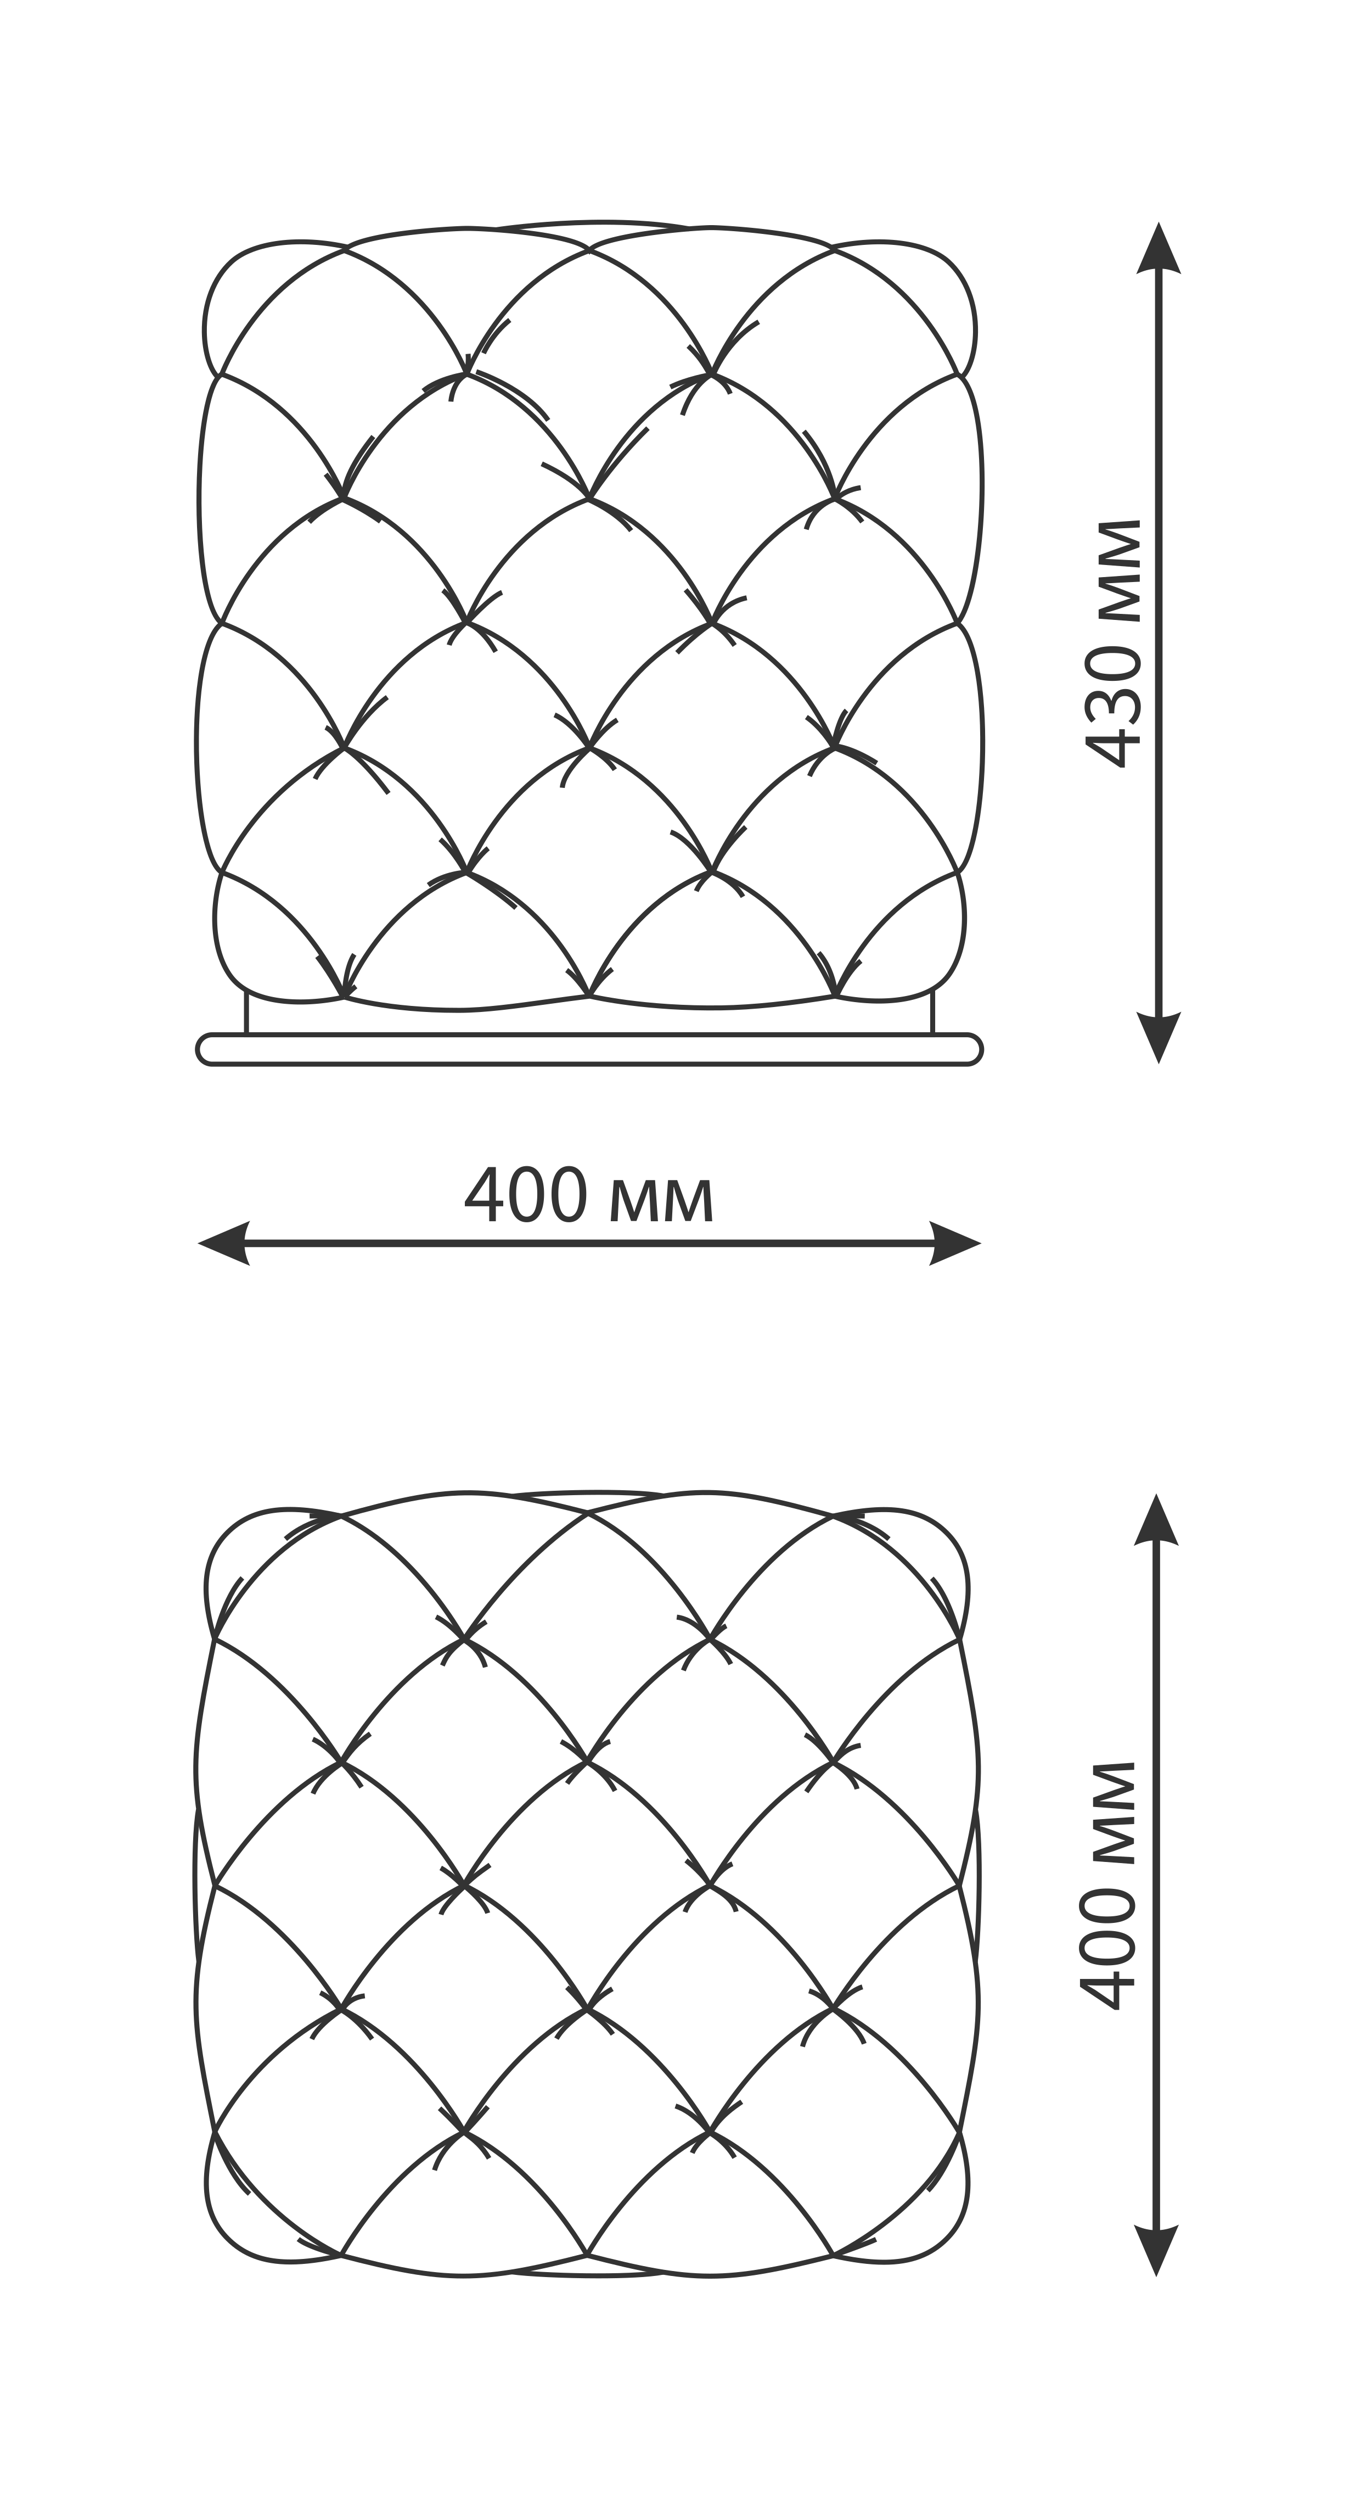 <svg xmlns="http://www.w3.org/2000/svg" width="375" height="683" style="background:#ffe4c0" viewBox="0 0 375 683">
    <g fill="#333" fill-rule="evenodd">
        <path d="M57.987 283.362a3.336 3.336 0 0 0-3.333 3.33 3.337 3.337 0 0 0 3.333 3.332h206.314a3.336 3.336 0 0 0 3.334-3.33 3.336 3.336 0 0 0-3.334-3.332H57.987zm206.314 8.03H57.987a4.707 4.707 0 0 1-4.704-4.699c0-2.592 2.11-4.7 4.704-4.7h206.314a4.707 4.707 0 0 1 4.704 4.7c0 2.59-2.11 4.7-4.704 4.7z"/>
        <path d="M255.608 283.362H66.681v-12.866h1.37v11.497h186.187v-11.796h1.37zM123.927 109.754l-1.368-.082c.014-.24.404-5.9 4.73-8.057l.613 1.225c-3.627 1.807-3.972 6.863-3.975 6.914M149.27 115.229c-5.847-8.512-19.18-13-19.314-13.044l.43-1.3c.566.187 13.909 4.682 20.015 13.569l-1.13.775z"/>
        <path d="M128.103 102.075l-1.3-.432c.007-.023.706-2.17.459-4.913l1.365-.122c.274 3.04-.491 5.37-.524 5.467"/>
        <path d="M116.104 107.34l-.876-1.055c4.488-3.72 11.942-4.748 12.257-4.79l.182 1.357c-.073.01-7.383 1.02-11.563 4.488M132.8 96.773l-1.26-.543c.095-.217 2.366-5.387 7.368-9.36l.853 1.073c-4.736 3.76-6.94 8.78-6.962 8.83M195.623 102.567l-1.282-.484c.144-.382 3.637-9.428 12.696-14.764l.696 1.18c-8.63 5.083-12.076 13.978-12.11 14.068"/>
        <path d="M187.178 113.63l-1.305-.422c2.963-9.173 8.31-11.512 8.537-11.608l.53 1.263-.265-.631.269.629c-.05.022-5.012 2.24-7.766 10.768M161.792 136.565l-1.173-.709c.056-.092 5.663-9.255 15.993-19.384l.96.977c-10.208 10.01-15.725 19.026-15.78 19.116"/>
        <path d="M160.49 136.563c-.02-.043-2.307-4.44-12.71-9.243l.574-1.244c10.934 5.049 13.275 9.693 13.369 9.888l-1.234.595.617-.297-.615.301zM103.587 143c-4.88-3.56-10.354-5.958-10.408-5.981l.546-1.256c.23.1 5.663 2.479 10.67 6.13l-.808 1.107zM227.542 136.002c-.007-.086-.761-8.703-8.365-17.756l1.05-.88c7.904 9.41 8.653 18.164 8.681 18.532l-1.366.104zM128.52 238.826l-1.177-.703c2.81-4.695 5.561-6.845 5.676-6.934l.839 1.083c-.027.02-2.673 2.1-5.338 6.554M195.603 238.42l-1.292-.456c2.215-6.253 8.783-12.314 9.062-12.568l.925 1.009c-.065.06-6.596 6.087-8.695 12.016"/>
        <path d="M190.95 243.7l-1.272-.51c1.169-2.912 4.334-5.386 4.468-5.49l.84 1.083c-.03.023-3.008 2.354-4.037 4.917M193.59 170.8c-.02-.037-2.01-3.83-6.722-9.222l1.033-.9c4.83 5.529 6.823 9.334 6.906 9.493l-1.217.63z"/>
        <path d="M195.614 170.752l-1.282-.484c.094-.25 2.395-6.126 9.631-7.629l.279 1.342c-6.508 1.35-8.607 6.717-8.628 6.77"/>
        <path d="M185.545 178.809l-.984-.954c5.423-5.579 9.519-8.063 9.69-8.165l.707 1.173c-.04.025-4.127 2.508-9.413 7.946"/>
        <path d="M200.241 176.717c-1.684-2.47-3.703-4.44-5.997-5.859l.72-1.164c2.46 1.52 4.617 3.623 6.41 6.252l-1.133.771zM315.696 277.867V73.414l-.128.01-.386.043-.385.054-.386.066-.386.079-.385.09-.386.102-.386.114-.384.127-.386.138-.385.15-.386.163-.385.174-.386.187 6.168-14.38 6.167 14.38-.384-.187-.385-.174-.386-.163-.386-.15-.385-.138-.386-.127-.386-.114-.385-.102-.386-.09-.384-.079-.386-.066-.386-.054-.385-.043-.129-.01v204.453l.129-.01.385-.042.386-.054.386-.066.384-.078.386-.09.385-.103.386-.115.386-.125.385-.139.386-.15.386-.164.385-.173.384-.187-6.167 14.38-6.168-14.38.386.187.385.173.386.164.385.15.386.139.384.125.386.115.386.103.385.09.386.078.386.066.385.054.386.042.128.01zM255.418 340.686H66.855l.01.129.042.384.054.386.067.385.078.386.09.384.103.385.114.385.127.386.139.384.15.386.162.385.175.385.187.385-14.392-6.162 14.392-6.163-.187.386-.175.384-.162.386-.15.385-.14.385-.126.386-.114.384-.103.386-.09.384-.078.386-.067.385-.054.385-.042.385-.01.129h188.563l-.01-.129-.042-.385-.055-.385-.065-.385-.079-.386-.09-.384-.102-.386-.115-.384-.126-.386-.14-.385-.15-.385-.163-.386-.174-.384-.186-.386 14.392 6.163-14.392 6.162.186-.385.174-.385.164-.385.15-.386.14-.384.125-.386.115-.385.101-.385.091-.384.079-.386.065-.385.055-.386.042-.384.01-.129zM93.01 136.537a62.385 62.385 0 0 0-4.536-6.58l1.075-.849c2.74 3.464 4.57 6.612 4.648 6.744l-1.187.685z"/>
        <path d="M85.001 143.116l-.998-.94c3.646-3.869 9.724-6.589 9.982-6.703l.556 1.252c-.061.027-6.086 2.725-9.54 6.391"/>
        <path d="M93.29 135.817c-.104-4.333 2.659-10.054 8.212-17.004l1.07.855c-5.271 6.596-8.007 12.17-7.911 16.116l-1.37.033zM86.75 213.083l-1.251-.558c1.844-4.121 7.915-8.58 8.173-8.767l.807 1.107c-.06.043-6.033 4.43-7.729 8.218"/>
        <path d="M105.655 217.159c-7.547-10.044-11.835-12.21-11.878-12.231l.594-1.235c.183.088 4.577 2.26 12.38 12.644l-1.096.822zM126.565 238.616c-.027-.052-2.743-5.3-6.716-8.815l.908-1.025c4.173 3.69 6.914 8.993 7.029 9.216l-1.22.624zM134.89 178.38c-3.752-6.581-7.566-7.603-7.603-7.612l.332-1.329c.18.045 4.424 1.179 8.461 8.264l-1.19.678z"/>
        <path d="M123.432 176.397l-1.326-.347c.76-2.896 4.954-6.662 5.131-6.82l.913 1.02c-.04.036-4.062 3.65-4.718 6.147M160.403 204.65c-.042-.067-4.333-6.658-9.097-8.73l.548-1.256c5.146 2.239 9.518 8.96 9.701 9.245l-1.152.741z"/>
        <path d="M167.472 210.652c-2.125-3.235-6.518-5.663-6.562-5.687l.658-1.201c.193.105 4.738 2.62 7.05 6.136l-1.146.752z"/>
        <path d="M161.76 204.618l-1.135-.769c.147-.215 3.632-5.308 7.753-7.784l.706 1.173c-3.858 2.32-7.29 7.33-7.325 7.38"/>
        <path d="M154.37 215.26l-1.365-.127c.468-5.042 7.492-11.038 7.791-11.29l.886 1.044c-.069.058-6.895 5.887-7.312 10.373M239.284 209.072c-6.747-4.25-10.991-4.605-11.034-4.608l.095-1.366c.185.014 4.592.358 11.67 4.816l-.73 1.158z"/>
        <path d="M227.187 204.652c-.413-1.122-3.612-5.814-7.168-8.196l.763-1.138c3.82 2.56 7.166 7.433 7.692 8.861l-1.287.473z"/>
        <path d="M228.468 203.633l-1.345-.261c.06-.308 1.493-7.53 3.765-9.79l.967.97c-1.64 1.634-3.001 7.11-3.387 9.081M221.885 212.288l-1.263-.534c2.569-6.066 7.238-7.934 7.435-8.01l.497 1.276c-.042.016-4.337 1.76-6.669 7.268M193.716 238.558c-.055-.09-5.576-8.908-10.653-10.627l.44-1.297c5.542 1.877 11.143 10.822 11.379 11.202l-1.166.722z"/>
        <path d="M202.47 245.316c-2.52-4.44-8.333-6.45-8.39-6.47l.437-1.298c.26.088 6.362 2.192 9.145 7.093l-1.191.675zM183.522 106.354l-.61-1.226c4.604-2.292 10.84-3.376 11.103-3.421l.232 1.35c-.062.01-6.303 1.096-10.725 3.297"/>
        <path d="M193.613 102.83c-.216-.25-.445-.644-.763-1.188-.865-1.482-2.313-3.962-5.198-6.634l.932-1.004c3.035 2.81 4.606 5.503 5.45 6.948.26.444.483.829.615.982l-1.036.895zM198.964 107.816c-1.225-3.235-4.738-4.734-4.773-4.75l.53-1.263c.166.07 4.093 1.748 5.524 5.528l-1.281.485zM140.568 248.56c-5.681-5.07-13.413-9.514-13.49-9.559l.68-1.187c.08.044 7.935 4.56 13.723 9.723l-.913 1.022z"/>
        <path d="M117.456 242.342l-.8-1.112c4.682-3.356 10.559-3.62 10.807-3.63l.053 1.368c-.057.002-5.722.264-10.06 3.374M228.366 136.977l-.19-1.356-.031.007c.098-.034.383-.244.611-.413 1.016-.747 2.903-2.138 6.39-2.684l.213 1.354c-3.156.494-4.804 1.707-5.789 2.433-.496.365-.823.606-1.204.659"/>
        <path d="M221.026 144.811l-1.32-.368c1.963-7.026 8.129-8.736 8.39-8.806l.353 1.324c-.231.062-5.676 1.598-7.423 7.85"/>
        <path d="M235.132 142.994c-2.93-4.009-7.27-6.114-7.313-6.135l.59-1.236c.19.09 4.689 2.267 7.83 6.564l-1.107.807zM128.173 170.55l-1.023-.912c.257-.286 6.302-7.019 9.812-8.449l.518 1.268c-3.22 1.312-9.247 8.025-9.307 8.093M171.963 145.382c-3.914-5.139-11.462-8.301-11.537-8.332l.524-1.266c.323.134 7.968 3.338 12.104 8.769l-1.09.829zM61.303 238.6l-1.278-.493c.084-.217 8.699-21.953 33.744-34.409l.612 1.226C69.83 217.133 61.385 238.387 61.303 238.6M128.23 238.579l-1.29-.465c.092-.255 9.479-25.518 33.92-34.445l.47 1.286c-23.847 8.711-33.01 33.376-33.1 33.624"/>
        <path d="M193.96 238.58c-.09-.249-9.273-24.921-33.101-33.626l.47-1.286c24.441 8.929 33.828 34.192 33.92 34.446l-1.29.465z"/>
        <path d="M195.248 238.579l-1.29-.465c.093-.255 9.48-25.518 33.92-34.445l.47 1.286c-23.846 8.711-33.01 33.376-33.1 33.624"/>
        <path d="M260.98 238.58c-.09-.249-9.273-24.921-33.101-33.626l.47-1.286c24.441 8.929 33.828 34.192 33.92 34.446l-1.29.465zM94.72 272.614l-1.29-.465c.093-.254 9.48-25.517 33.92-34.446l.47 1.286c-23.828 8.705-33.01 33.377-33.1 33.625"/>
        <path d="M160.367 272.396c-.984-2.544-10.27-25.097-33.017-33.406l.47-1.286c23.314 8.517 32.82 31.595 33.826 34.198l-1.279.494zM227.556 272.352c-.09-.248-9.273-24.92-33.101-33.625l.47-1.286c24.441 8.929 33.828 34.191 33.92 34.445l-1.29.466z"/>
        <path d="M161.739 272.352l-1.29-.465c.092-.255 9.479-25.518 33.92-34.446l.47 1.286c-23.846 8.712-33.01 33.377-33.1 33.625M93.486 272.632c-.089-.248-9.23-24.93-33.058-33.635l.471-1.286c24.442 8.929 33.786 34.203 33.878 34.457l-1.29.464zM126.94 238.58c-.09-.249-9.272-24.921-33.1-33.626l.47-1.286c24.44 8.929 33.827 34.192 33.92 34.446l-1.29.465z"/>
        <path d="M94.72 204.542l-1.29-.462c.092-.256 9.463-25.733 33.905-34.663l.47 1.287c-23.845 8.71-32.995 33.588-33.085 33.838M161.74 204.544l-1.29-.465c.092-.255 9.479-25.518 33.919-34.445l.471 1.286c-23.847 8.711-33.01 33.377-33.1 33.624M228.74 204.537l-1.288-.465c.092-.255 9.478-25.517 33.919-34.445l.47 1.286c-23.846 8.711-33.01 33.376-33.1 33.624"/>
        <path d="M160.435 204.328c-.09-.248-9.272-24.92-33.1-33.624l.47-1.286c24.44 8.928 33.828 34.19 33.92 34.445l-1.29.465zM227.47 204.544c-.09-.248-9.273-24.92-33.101-33.625l.47-1.286c24.441 8.929 33.828 34.191 33.92 34.446l-1.29.465z"/>
        <path d="M195.249 170.509l-1.29-.465c.093-.255 9.48-25.518 33.92-34.446l.47 1.287c-23.846 8.71-33.01 33.376-33.1 33.624"/>
        <path d="M260.98 170.51c-.09-.25-9.273-24.921-33.101-33.626l.47-1.286c24.441 8.929 33.828 34.191 33.92 34.446l-1.29.465zM193.96 170.51c-.09-.25-9.273-24.921-33.101-33.626l.47-1.286c24.441 8.929 33.828 34.191 33.92 34.446l-1.29.465z"/>
        <path d="M160.461 136.495c-.09-.248-9.273-24.92-33.1-33.624l.47-1.286c24.44 8.927 33.828 34.19 33.92 34.444l-1.29.466z"/>
        <path d="M161.74 136.474l-1.29-.465c.092-.255 9.479-25.518 33.919-34.446l.471 1.286c-23.847 8.712-33.01 33.377-33.1 33.625M126.925 170.294c-.09-.249-9.272-24.921-33.1-33.626l.47-1.286c24.441 8.93 33.828 34.192 33.92 34.446l-1.29.466z"/>
        <path d="M128.214 170.296l-1.288-.47c.092-.253 9.505-25.279 33.945-34.208l.47 1.287c-23.829 8.705-33.037 33.146-33.127 33.391M227.47 136.474c-.09-.248-9.273-24.92-33.101-33.625l.47-1.286c24.441 8.929 33.828 34.191 33.92 34.445l-1.29.466z"/>
        <path d="M195.254 102.436l-1.287-.472c.092-.251 9.52-25.234 33.958-34.163l.471 1.286c-23.83 8.706-33.051 33.104-33.142 33.35"/>
        <path d="M193.967 102.435c-.09-.245-9.28-24.642-33.108-33.348l.47-1.286c24.44 8.93 33.833 33.913 33.925 34.164l-1.287.47z"/>
        <path d="M128.24 102.462l-1.288-.469c.092-.252 9.467-25.262 33.907-34.191l.47 1.286c-23.847 8.712-33 33.128-33.09 33.374"/>
        <path d="M126.952 102.463c-.09-.246-9.283-24.67-33.111-33.375l.47-1.286c24.44 8.929 33.837 33.938 33.929 34.19l-1.288.47z"/>
        <path d="M94.704 136.26l-1.288-.469c.093-.253 9.485-25.331 33.925-34.26l.47 1.286c-23.827 8.706-33.017 33.196-33.107 33.443"/>
        <path d="M61.304 170.506l-1.292-.458c.09-.256 9.37-25.736 33.813-34.666l.47 1.286c-23.843 8.712-32.902 33.588-32.991 33.838M260.974 102.455c-.089-.245-9.222-24.663-33.048-33.367l.47-1.286c24.44 8.928 33.775 33.933 33.867 34.186l-1.289.467zM61.273 102.456l-1.288-.467c.091-.252 9.416-25.26 33.856-34.187l.47 1.286c-23.846 8.711-32.949 33.123-33.038 33.368"/>
        <path d="M93.416 136.258c-.089-.245-9.195-24.688-33.023-33.392l.471-1.286c24.441 8.928 33.75 33.96 33.841 34.212l-1.289.466zM93.43 204.542c-.089-.248-9.181-24.918-33.007-33.621l.47-1.286c24.443 8.928 33.736 34.191 33.827 34.445l-1.29.462zM228.844 272.353l-1.288-.467c.091-.252 9.418-25.269 33.857-34.196l.471 1.286c-23.846 8.711-32.95 33.131-33.04 33.377M161.739 272.352l-1.29-.465c.092-.255 9.479-25.518 33.92-34.446l.47 1.286c-23.846 8.712-33.01 33.377-33.1 33.625M228.759 136.474l-1.29-.465c.093-.255 9.473-25.502 33.914-34.431l.471 1.286c-23.847 8.712-33.005 33.362-33.095 33.61"/>
        <path d="M240.177 274.152c-5.41 0-10.066-.896-12.13-1.366l.305-1.334c8.569 1.947 24.661 2.91 30.63-5.833 5.12-7.5 4.635-19.29 2.017-27.069l1.3-.435c2.813 8.36 3.229 20.345-2.184 28.276-2.852 4.178-7.917 6.702-15.051 7.5a44.179 44.179 0 0 1-4.887.261M82.097 274.415a44.15 44.15 0 0 1-4.885-.262c-7.136-.798-12.2-3.321-15.051-7.5-5.404-7.918-4.902-20.333-2.147-28.518l1.3.437c-2.65 7.874-3.16 19.778 1.98 27.31 5.967 8.742 22.06 7.778 30.63 5.832l.303 1.335c-2.063.47-6.72 1.366-12.13 1.366M161.112 69.577l-.557-.71c-3.17-4.041-25.979-5.79-32.816-5.79h-.182c-6.649.034-29.916 1.9-32.94 5.787l-1.082-.84c3.848-4.948 30.374-6.297 34.015-6.315 3.357-.018 28.126 1.132 33.542 5.757 5.127-4.304 30.136-6.009 33.499-5.967 3.518.035 30.573 1.613 34.126 6.546l-1.113.8c-2.688-3.735-25.592-5.904-33.027-5.977-5.49-.029-30.167 2.221-32.93 5.982l-.535.727z"/>
        <path d="M261.965 238.94l-.681-1.188c3.293-1.884 5.98-13.988 6.534-29.435.682-19.007-2.022-34.415-6.576-37.472l-.653-.438.524-.586c5.55-6.224 8.547-37.252 5.344-55.335-1.14-6.429-2.925-10.462-5.163-11.66l.648-1.209c2.659 1.426 4.632 5.676 5.864 12.63 2.985 16.852.761 47.833-5.21 55.917 5.326 4.694 7.162 22.326 6.593 38.2-.448 12.456-2.607 27.936-7.224 30.577M60.323 238.948c-4.616-2.64-6.776-18.117-7.223-30.569-.567-15.776 1.242-33.287 6.491-38.116-4.909-5.028-6.59-25.51-5.643-43.075.37-6.85 1.73-23.053 6.382-25.582l.656 1.203c-2.724 1.48-4.949 11.078-5.67 24.452-.96 17.845.959 39.152 5.738 42.46l.825.57-.833.561c-4.554 3.057-7.26 18.469-6.577 37.478.555 15.445 3.242 27.547 6.535 29.43l-.68 1.188z"/>
        <path d="M263.266 103.652l-.9-1.034c2.028-1.76 3.5-6.637 3.58-11.862.116-7.583-2.481-14.394-7.128-18.684-5.707-5.27-18.348-6.81-31.459-3.83l-.303-1.336c13.53-3.073 26.667-1.403 32.692 4.16 4.932 4.554 7.69 11.739 7.569 19.712-.087 5.672-1.715 10.846-4.051 12.874M135.795 63.44l-.212-1.353c.289-.047 29.218-4.473 52.83-.243l-.241 1.348c-23.389-4.19-52.09.202-52.377.248M125.14 276.692c-19.899 0-31.052-3.624-31.163-3.661l.433-1.3c.11.037 11.317 3.645 31.243 3.59 6.882-.02 15.214-1.165 24.036-2.374 3.69-.508 7.506-1.03 11.44-1.508l.125-.015.122.03c.142.036 14.57 3.518 35.915 3.193 8.351-.125 18.464-1.173 30.917-3.204l.221 1.352c-12.52 2.042-22.699 3.095-31.116 3.221-20.479.313-34.67-2.86-36.14-3.203-3.88.472-7.65.99-11.297 1.49-8.869 1.217-17.245 2.366-24.219 2.388h-.518M59.214 103.646c-2.336-2.029-3.964-7.202-4.05-12.873-.123-7.975 2.635-15.16 7.567-19.713 6.025-5.563 19.164-7.234 32.693-4.16l-.305 1.336c-13.109-2.98-25.75-1.441-31.457 3.83-4.647 4.29-7.245 11.1-7.128 18.685.08 5.224 1.551 10.1 3.58 11.86l-.9 1.035zM94.677 204.637l-1.205-.652c.194-.356 4.818-8.797 11.987-14.09l.815 1.101c-6.918 5.108-11.551 13.557-11.597 13.641"/>
        <path d="M93.113 204.85c-.02-.044-2.06-4.46-4.392-5.52l.567-1.247c2.798 1.273 4.981 5.998 5.072 6.199l-1.247.568zM126.595 170.506c-.036-.07-3.567-6.951-5.957-8.697l.809-1.106c2.653 1.938 6.218 8.886 6.37 9.18l-1.222.623zM160.424 272.51c-.03-.05-3.038-4.871-5.942-6.934l.795-1.116c3.132 2.224 6.184 7.122 6.312 7.328l-1.165.721z"/>
        <path d="M161.702 272.435l-1.216-.632c.096-.183 2.384-4.52 6.478-7.63l.829 1.09c-3.851 2.926-6.069 7.13-6.091 7.172M94.638 272.861l-1.013-.923c.071-.078 1.76-1.924 3.226-3.04l.83 1.089c-1.365 1.04-3.026 2.856-3.043 2.874"/>
        <path d="M93.241 272.904c-.03-.06-3.138-6.115-7.08-11.205l1.084-.837c4.023 5.193 7.186 11.358 7.218 11.42l-1.222.622zM229.23 272.478l-1.26-.54c.118-.276 2.954-6.812 6.893-9.975l.859 1.067c-3.675 2.951-6.464 9.383-6.492 9.448"/>
        <path d="M227.705 271.688c-.005-.065-.565-6.56-4.478-10.966l1.026-.908c4.223 4.756 4.797 11.482 4.819 11.766l-1.367.108zM94.785 272.328l-1.37-.026c.005-.322.18-7.926 2.856-11.957l1.142.756c-2.455 3.698-2.627 11.151-2.628 11.227M305.904 203.037h-4.294c-.79 0-2.066-.07-2.856-.115v.092c.72.371 1.37.789 2.09 1.206l5.06 3.456v-4.639zm1.532-3.826v2.018h4.086v1.808h-4.086v6.657h-1.254l-9.47-6.332v-2.133h9.192v-2.018h1.532zM308.458 196.986c.928-.881 1.764-2.04 1.764-3.78 0-1.786-1.068-3.062-2.716-3.062-1.765 0-2.948 1.206-2.948 4.732h-1.463c0-3.154-1.207-4.198-2.761-4.198-1.44 0-2.345.973-2.345 2.551 0 1.23.626 2.273 1.508 3.154l-1.207 1.02c-1.067-1.136-1.857-2.504-1.857-4.243 0-2.575 1.37-4.43 3.76-4.43 1.789 0 2.925 1.09 3.53 2.69h.092c.418-1.785 1.718-3.2 3.76-3.2 2.623 0 4.225 2.157 4.225 4.87 0 2.365-.998 3.873-2.09 4.87l-1.252-.974zM304.07 178.388c-4.34 0-6.104 1.16-6.104 2.876 0 1.739 1.764 2.9 6.105 2.9 4.34 0 6.197-1.161 6.197-2.9 0-1.716-1.857-2.876-6.197-2.876m0 7.63c-4.968 0-7.637-1.786-7.637-4.754 0-2.946 2.669-4.731 7.637-4.731 4.967 0 7.729 1.785 7.729 4.73 0 2.969-2.762 4.754-7.73 4.754M300.286 169.02v-2.504l5.664-2.042c.836-.278 2.206-.765 3.088-1.02v-.046c-.835-.256-2.623-.88-3.854-1.321l-4.898-1.81v-2.529l11.235-.787v1.948l-5.361.255c-1.207.07-2.646.162-4.016.209v.07c1.021.3 1.927.602 3.643 1.228l5.665 2.157v1.484l-5.548 1.995a84.437 84.437 0 0 1-3.738 1.113v.093c1.323.046 2.81.116 4.04.186l5.315.278v1.878l-11.235-.835zM300.286 154.203v-2.505l5.664-2.04c.836-.278 2.206-.765 3.088-1.021v-.047c-.835-.254-2.623-.881-3.854-1.322l-4.898-1.808v-2.528l11.235-.788v1.948l-5.361.255c-1.207.07-2.646.162-4.016.208v.07c1.021.301 1.927.603 3.643 1.229l5.665 2.157v1.485l-5.548 1.993a83.181 83.181 0 0 1-3.738 1.114v.092c1.323.046 2.81.117 4.04.186l5.315.278v1.879l-11.235-.835zM133.715 328.003v-4.29c0-.788.07-2.064.116-2.853h-.093c-.371.72-.789 1.368-1.207 2.088l-3.459 5.055h4.643zm3.83 1.53h-2.02v4.083h-1.81v-4.082h-6.662v-1.252l6.337-9.462h2.135v9.183h2.02v1.53zM146.852 326.172c0-4.337-1.161-6.1-2.879-6.1-1.74 0-2.902 1.763-2.902 6.1 0 4.336 1.162 6.192 2.902 6.192 1.718 0 2.879-1.856 2.879-6.192m-7.637 0c0-4.964 1.788-7.63 4.758-7.63 2.948 0 4.735 2.666 4.735 7.63 0 4.962-1.787 7.722-4.735 7.722-2.97 0-4.758-2.76-4.758-7.722M158.387 326.172c0-4.337-1.16-6.1-2.878-6.1-1.741 0-2.902 1.763-2.902 6.1 0 4.336 1.161 6.192 2.902 6.192 1.717 0 2.878-1.856 2.878-6.192m-7.636 0c0-4.964 1.787-7.63 4.758-7.63 2.948 0 4.735 2.666 4.735 7.63 0 4.962-1.787 7.722-4.735 7.722-2.971 0-4.758-2.76-4.758-7.722M167.763 322.391h2.507l2.043 5.66c.279.834.766 2.202 1.022 3.083h.046c.255-.834.882-2.62 1.323-3.85l1.81-4.893h2.53l.79 11.225h-1.95l-.255-5.357c-.07-1.206-.163-2.645-.21-4.013h-.069c-.302 1.022-.603 1.926-1.23 3.64l-2.159 5.66h-1.485l-1.997-5.542a84.243 84.243 0 0 1-1.114-3.735h-.093a197.836 197.836 0 0 1-.186 4.036l-.278 5.31h-1.88l.835-11.224zM182.595 322.391h2.506l2.044 5.66c.278.834.766 2.202 1.021 3.083h.046c.256-.834.882-2.62 1.323-3.85l1.81-4.893h2.53l.79 11.225h-1.95l-.255-5.357c-.07-1.206-.163-2.645-.209-4.013h-.07c-.301 1.022-.603 1.926-1.23 3.64l-2.158 5.66h-1.486l-1.997-5.542a84.243 84.243 0 0 1-1.114-3.735h-.093a197.836 197.836 0 0 1-.185 4.036l-.279 5.31h-1.88l.836-11.224z"/>
        <g>
            <path d="M121.532 455.27l-1.243-.576.155-.338c.887-1.938 1.724-3.769 6.304-7.234l.827 1.092c-4.303 3.257-5.071 4.936-5.885 6.712l-.158.343zM187.428 456.578l-1.284-.476c2.167-5.843 7.03-8.58 7.236-8.693l.665 1.198c-.047.026-4.632 2.62-6.617 7.97M159.9 481.803c-.03-.035-3.065-3.483-6.904-5.457l.628-1.218c4.078 2.098 7.18 5.626 7.31 5.775l-1.033.9zM98.248 488.604c-2.74-4.25-5.434-6.653-5.46-6.677l.906-1.027c.115.102 2.856 2.54 5.706 6.962l-1.152.742zM127.462 583.059l-.995-.942c3.36-3.543 6.327-7.015 6.357-7.05l1.042.888c-.029.036-3.018 3.534-6.404 7.104M194.9 582.878l-1.197-.664c2.434-4.385 6.327-7.04 8.652-8.627l.772 1.13c-2.225 1.52-5.948 4.06-8.227 8.16M189.832 588.407l-1.268-.516c1.175-2.888 4.883-5.637 5.04-5.753l.813 1.103c-.035.027-3.556 2.637-4.585 5.166M193.499 515.47c-.02-.03-1.912-3.158-6.424-6.71l.848-1.076c4.731 3.725 6.674 6.953 6.755 7.088l-1.18.699z"/>
            <path d="M194.687 515.453l-1.198-.664c.109-.198 2.722-4.847 6.454-6.27l.488 1.28c-3.26 1.243-5.72 5.61-5.744 5.654"/>
            <path d="M187.894 522.551l-1.304-.422c1.469-4.518 6.943-7.487 7.175-7.612l.647 1.208c-.051.027-5.22 2.838-6.518 6.826"/>
            <path d="M200.542 522.388c-.682-2.959-3.759-4.799-6.229-6.277l-.73-.44.713-1.169.72.434c2.695 1.612 6.048 3.618 6.862 7.144l-1.336.308zM92.23 481.768c-.224-.576-3.338-4.408-7.012-6.037l.555-1.251c3.992 1.769 7.592 6.053 7.786 6.961l-1.341.286.67-.143-.659.184z"/>
            <path d="M86.181 490.262l-1.269-.515c2.039-5.014 8.069-8.607 8.325-8.758l.696 1.18c-.06.035-5.888 3.512-7.752 8.093"/>
            <path d="M94.15 481.967l-1.13-.775c2.052-2.989 3.813-5.322 7.801-8.138l.792 1.118c-3.802 2.686-5.492 4.924-7.464 7.795M85.85 557.327l-1.248-.565c1.859-4.094 8.265-8.255 8.537-8.43l.742 1.15c-.064.04-6.339 4.12-8.03 7.845"/>
            <path d="M101.135 557.44c-4.187-5.843-8.38-7.865-8.422-7.884l.58-1.24c.184.085 4.542 2.167 8.956 8.327l-1.114.797zM119.417 593.066l-1.312-.395c2.102-6.968 8.153-10.654 8.41-10.808l.704 1.175c-.057.035-5.857 3.58-7.802 10.028"/>
            <path d="M126.14 583.012c-.03-.034-3.153-3.48-6.466-6.573l.937-1c3.356 3.134 6.515 6.62 6.546 6.656l-1.016.917zM132.645 522.817c-.695-2.361-4.722-5.97-6.215-7.161l.856-1.07c.232.186 5.714 4.587 6.674 7.845l-1.315.386zM126.085 515.754c-.03-.033-3.054-3.283-5.96-4.87l.658-1.201c3.106 1.695 6.18 5.003 6.309 5.142l-1.007.93z"/>
            <path d="M127.32 515.627l-.924-1.012.495-.451c2.303-2.102 2.719-2.481 6.646-5.27l.793 1.116c-3.858 2.74-4.212 3.063-6.514 5.165l-.497.452z"/>
            <path d="M121.199 523.204l-1.324-.351c.748-2.816 6.163-7.674 6.778-8.22l.908 1.026c-1.585 1.405-5.818 5.497-6.362 7.545M159.647 549.302c-.022-.031-2.284-3.163-5.173-5.919l.947-.99c2.985 2.847 5.245 5.978 5.34 6.11l-1.114.799z"/>
            <path d="M166.935 556.103c-2.151-3.225-7.069-6.602-7.117-6.635l.772-1.131c.21.144 5.187 3.56 7.486 7.007l-1.141.76z"/>
            <path d="M161.673 549.32l-1.269-.518c.05-.122 1.282-3.058 6.628-6.094l.678 1.19c-4.88 2.771-6.025 5.395-6.037 5.421"/>
            <path d="M152.7 557.245l-1.2-.661c2.311-4.196 8.492-8.103 8.754-8.267l.728 1.16c-.06.038-6.142 3.884-8.282 7.768M220.004 559.28l-1.324-.351c1.817-6.858 8.406-10.59 8.686-10.744l.667 1.196c-.064.035-6.362 3.614-8.029 9.898M193.24 582.931c-.036-.053-3.727-5.267-8.83-6.97l.435-1.299c5.54 1.85 9.36 7.257 9.52 7.486l-1.124.783z"/>
            <path d="M200.201 589.772c-2.555-4.434-6.672-6.602-6.712-6.625l.628-1.216c.182.094 4.509 2.361 7.273 7.158l-1.189.683zM193.497 448.239c-.037-.052-3.756-5.206-8.595-5.79l.165-1.36c5.447.658 9.382 6.125 9.548 6.358l-1.118.792zM199.124 454.898c-1.446-2.983-5.321-6.365-5.36-6.399l.899-1.033c.167.145 4.124 3.597 5.694 6.835l-1.233.597zM133.088 589.96c-1.9-3.236-4.066-4.894-5.499-5.991-.43-.33-.8-.614-1.087-.876l.925-1.011c.262.24.602.497.997.8 1.517 1.161 3.811 2.918 5.847 6.386l-1.183.692zM227.918 481.952l-.187-1.357c-.063.008-.098.027-.1.028.112-.06.428-.38.68-.636 1.146-1.16 3.28-3.321 6.839-3.87l.209 1.353c-3.11.48-4.965 2.357-6.072 3.479-.58.587-.93.942-1.37 1.003"/>
            <path d="M220.951 489.884l-1.133-.77c4.486-6.59 7.439-8.165 7.562-8.229l.63 1.216-.315-.608.318.607c-.028.014-2.812 1.542-7.062 7.784"/>
            <path d="M233.576 488.874c-.787-3.386-6.187-6.765-6.242-6.799l.721-1.164c.242.15 5.94 3.712 6.856 7.654l-1.335.31zM167.498 489.546c-2.515-4.878-7.361-7.566-7.41-7.593l.658-1.2c.214.116 5.266 2.919 7.97 8.166l-1.218.627zM59.337 582.645l-1.254-.554c.096-.214 9.797-21.599 34.898-33.908l.604 1.23c-24.659 12.092-34.155 33.022-34.248 33.232"/>
            <path d="M92.978 616.77c-.224-.097-22.626-9.865-34.876-34.1l1.224-.618c12.026 23.795 33.97 33.363 34.19 33.457l-.538 1.26zM193.485 515.445c-.128-.236-12.925-23.718-33.374-33.496l.592-1.235c20.86 9.973 33.86 33.844 33.989 34.083l-1.207.648zM261.66 448.128c-.1-.245-10.314-24.683-34.222-33.297l.465-1.288c24.494 8.825 34.925 33.817 35.026 34.068l-1.269.517zM59.278 448.027l-1.269-.519c.103-.25 10.551-25.162 35.046-33.986l.464 1.288c-23.91 8.613-34.14 32.973-34.241 33.217M228.012 616.835l-.57-1.245c.245-.112 24.713-11.519 34.255-33.503l1.258.544c-9.755 22.475-34.691 34.09-34.943 34.204"/>
            <path d="M126.628 622.437c-9.621 0-19.178-1.879-33.554-5.635l.347-1.325c28.792 7.524 37.545 7.52 66.886-.028l.343 1.326c-14.676 3.775-24.382 5.662-34.022 5.662M67.746 599.839c-6.039-5.458-9.61-16.456-9.758-16.922l1.305-.416c.036.11 3.609 11.114 9.372 16.322l-.92 1.016zM127.328 515.445l-1.207-.648c.129-.24 13.13-24.11 33.99-34.083l.592 1.235c-20.45 9.778-33.247 33.26-33.375 33.496M194.692 515.445l-1.207-.648c.127-.238 13.054-23.948 33.914-33.921l.592 1.235c-20.45 9.777-33.173 33.1-33.3 33.334"/>
            <path d="M261.622 515.48c-.136-.236-13.762-23.587-34.223-33.37l.592-1.234c20.85 9.969 34.682 33.681 34.82 33.92l-1.19.683zM126.318 515.527c-.127-.236-12.923-23.718-33.373-33.496l.592-1.235c20.86 9.973 33.86 33.844 33.988 34.083l-1.207.648z"/>
            <path d="M59.326 515.507l-1.19-.68c.137-.24 13.958-24.06 34.81-34.03l.59 1.235c-20.47 9.786-34.075 33.24-34.21 33.475M93.887 549.122l-1.207-.648c.128-.24 13.129-24.11 33.988-34.083l.592 1.235c-20.45 9.778-33.246 33.26-33.373 33.496M227.166 549.234c-.128-.236-12.923-23.718-33.374-33.496l.592-1.235c20.86 9.974 33.86 33.844 33.989 34.084l-1.207.647z"/>
            <path d="M228.285 549.14l-1.189-.683c.138-.24 13.974-23.968 34.824-33.937l.592 1.235c-20.461 9.782-34.092 33.15-34.227 33.385M92.69 549.14c-.136-.235-13.795-23.573-34.255-33.356l.591-1.234c20.85 9.968 34.713 33.667 34.852 33.906l-1.188.684zM159.858 549.102c-.128-.236-12.923-23.718-33.373-33.496l.591-1.235c20.86 9.974 33.86 33.844 33.99 34.084l-1.208.647z"/>
            <path d="M161.225 549.217l-1.213-.64c.128-.24 12.973-24.23 33.835-34.205l.592 1.235c-20.46 9.78-33.09 33.372-33.214 33.61M126.36 582.911c-.127-.235-12.922-23.718-33.373-33.495l.592-1.235c20.86 9.973 33.86 33.843 33.989 34.083l-1.207.647z"/>
            <path d="M127.405 582.63l-1.205-.652c.13-.237 13.108-23.845 33.966-33.817l.59 1.235c-20.461 9.783-33.224 33-33.35 33.234"/>
            <path d="M193.471 582.77c-.126-.235-12.856-23.597-33.305-33.375l.591-1.234c20.86 9.973 33.794 33.722 33.921 33.961l-1.207.647z"/>
            <path d="M194.678 582.77l-1.207-.648c.129-.24 13.141-24.108 34-34.082l.593 1.235c-20.46 9.783-33.258 33.26-33.386 33.495"/>
            <path d="M261.625 582.893c-.135-.238-13.696-23.836-34.153-33.618l.591-1.235c20.853 9.97 34.618 33.937 34.754 34.177l-1.192.676zM92.648 481.757c-.137-.235-13.84-23.59-34.3-33.372l.591-1.235c20.849 9.968 34.757 33.682 34.895 33.92l-1.186.687z"/>
            <path d="M93.844 481.739l-1.207-.65c.129-.237 13.072-23.909 33.93-33.882l.592 1.235c-20.461 9.783-33.19 33.063-33.315 33.297"/>
            <path d="M160.002 481.74c-.128-.233-12.984-23.52-33.434-33.298l.591-1.236c20.858 9.974 33.916 33.643 34.047 33.88l-1.204.655z"/>
            <path d="M161.078 481.508l-1.205-.653c.129-.235 13.03-23.657 33.887-33.63l.591 1.235c-20.45 9.778-33.147 32.817-33.273 33.048"/>
            <path d="M227.14 481.667c-.126-.233-12.929-23.429-33.38-33.207l.592-1.234c20.858 9.972 33.864 33.55 33.993 33.787l-1.205.654z"/>
            <path d="M228.288 481.836l-1.187-.686c.139-.239 14.05-23.93 34.898-33.898l.592 1.235c-20.472 9.788-34.167 33.114-34.303 33.35M227.123 616.536c-.127-.236-12.924-23.719-33.374-33.496l.592-1.235c20.86 9.974 33.86 33.844 33.99 34.084l-1.208.647zM159.945 616.563c-.128-.235-12.923-23.717-33.374-33.495l.592-1.235c20.86 9.973 33.86 33.843 33.989 34.083l-1.207.647z"/>
            <path d="M93.85 616.463l-1.207-.647c.128-.24 13.065-24.01 33.926-33.984l.59 1.236c-20.448 9.777-33.182 33.16-33.308 33.395M160.967 616.536l-1.207-.647c.128-.24 13.13-24.11 33.989-34.084l.591 1.235c-20.449 9.777-33.246 33.26-33.373 33.496M193.479 448.127c-.127-.244-12.84-24.436-33.283-34.211l.591-1.235c20.865 9.976 33.78 34.57 33.91 34.817l-1.218.629z"/>
            <path d="M194.66 448.167l-1.207-.649c.128-.238 13.08-23.985 33.942-33.957l.59 1.235c-20.45 9.777-33.199 33.136-33.326 33.37M126.259 448.147c-.042-.079-4.3-7.96-11.781-16.406-6.808-7.69-14.037-13.396-21.486-16.958l.59-1.235c7.618 3.642 14.994 9.457 21.924 17.285 7.59 8.574 11.918 16.589 11.962 16.668l-1.209.646zM194.103 622.493c-9.511 0-18.966-1.904-33.795-5.718l.341-1.327c29.25 7.525 37.38 7.538 66.911.1l.334 1.328c-14.857 3.742-24.351 5.617-33.79 5.617M262.893 582.69l-1.343-.27c6.108-30.283 7.56-37.478-.02-67.03l1.328-.339c7.657 29.855 6.193 37.109.035 67.64"/>
            <path d="M262.858 515.39l-1.328-.34c7.388-28.805 6.428-35.63.094-67.045l1.342-.27c6.389 31.672 7.355 38.555-.108 67.656M93.473 414.825l-.372-1.318c29.566-8.31 38.415-8.429 67.636-.912l-.343 1.325c-28.911-7.436-37.67-7.318-66.921.905"/>
            <path d="M227.486 414.847c-29.979-8.354-37.465-8.458-66.75-.926l-.341-1.326c29.598-7.613 37.164-7.509 67.46.933l-.369 1.319zM58.044 582.588c-6.157-30.532-7.62-37.787.035-67.639l1.328.34c-7.578 29.55-6.127 36.744-.02 67.029l-1.343.27z"/>
            <path d="M58.08 515.289c-7.464-29.102-6.498-35.985-.108-67.657l1.342.27c-6.335 31.414-7.295 38.24.093 67.046l-1.328.34zM79.368 618.615c-7.613 0-13.183-2.15-17.618-6.587-6.576-6.58-7.75-16.04-3.691-29.769l1.314.387c-3.9 13.198-2.836 22.226 3.348 28.415 6.42 6.423 15.506 7.743 30.376 4.41l.3 1.336c-5.346 1.198-9.977 1.808-14.03 1.808M241.606 618.688c-4.052 0-8.683-.61-14.03-1.808l.301-1.335c14.87 3.332 23.955 2.013 30.376-4.411 6.184-6.19 7.248-15.218 3.348-28.414l1.314-.388c4.057 13.728 2.885 23.187-3.691 29.77-4.434 4.435-10.006 6.586-17.618 6.586M127.444 448.187l-1.161-.726c.132-.211 13.456-21.28 34.178-34.698l.746 1.148c-20.46 13.25-33.631 34.067-33.763 34.276"/>
            <path d="M57.986 447.962c-4.058-13.73-2.885-23.189 3.69-29.77 6.762-6.765 16.26-8.168 31.76-4.694l-.299 1.336c-14.984-3.359-24.103-2.064-30.49 4.326-6.183 6.188-7.247 15.217-3.347 28.414l-1.314.388zM262.952 448.063l-1.314-.387c3.9-13.197 2.837-22.225-3.348-28.415-6.43-6.434-15.544-7.75-30.47-4.405l-.3-1.337c15.443-3.46 24.935-2.033 31.74 4.775 6.576 6.582 7.75 16.041 3.692 29.77M254.094 598.928l-.978-.958c5.035-5.131 8.561-15.536 8.596-15.641l1.3.434c-.147.439-3.66 10.807-8.918 16.165"/>
            <path d="M59.312 447.92l-1.338-.304c.109-.47 2.68-11.56 7.776-17.028l1.003.932c-4.842 5.197-7.417 16.288-7.441 16.4M78.466 420.957l-.9-1.033c6.928-6.025 15.339-6.428 15.694-6.443l.055 1.369c-.081.003-8.296.407-14.85 6.107"/>
            <path d="M84.635 414.828l-.034-1.37c3.56-.088 8.11-.095 8.154-.095l.002 1.37c-.045 0-4.579.006-8.122.095M242.511 420.969c-6.553-5.699-14.768-6.104-14.849-6.107l.055-1.368c.355.014 8.766.417 15.693 6.442l-.899 1.033z"/>
            <path d="M236.342 414.84a409.488 409.488 0 0 0-8.122-.095l.002-1.369c.045 0 4.594.006 8.154.095l-.034 1.369zM93.01 616.823c-.36-.086-8.85-2.133-11.917-4.628l.864-1.061c2.825 2.298 11.285 4.336 11.371 4.357l-.319 1.332zM227.982 616.79l-.448-1.294c.084-.03 8.357-2.883 11.628-4.378l.57 1.245c-3.332 1.523-11.408 4.31-11.75 4.427M261.626 448.021c-.024-.11-2.6-11.202-7.442-16.4l1.003-.932c5.096 5.468 7.668 16.56 7.777 17.03l-1.338.302zM155.584 487.581l-1.148-.748c1.557-2.384 5.36-5.842 5.52-5.987l.922 1.014c-.038.034-3.833 3.484-5.294 5.721"/>
            <path d="M161.296 481.833l-1.212-.638c.109-.207 2.72-5.091 6.511-6.116l.359 1.321c-3.214.869-5.634 5.388-5.658 5.433M94.206 549.316l-1.239-.585c.07-.148 1.766-3.614 6.665-4.192l.16 1.36c-4.154.49-5.572 3.388-5.586 3.417M235.558 558.54c-1.524-4.408-8.114-9.021-8.18-9.067l.783-1.125c.285.198 7.022 4.912 8.693 9.745l-1.296.447z"/>
            <path d="M228.281 549.117l-1.02-.916c.184-.201 4.487-4.948 8.259-6.079l.395 1.312c-3.404 1.02-7.591 5.637-7.634 5.683M227.13 481.881c-.039-.057-3.937-5.684-7.413-7.382l.603-1.23c3.8 1.856 7.772 7.594 7.94 7.836l-1.13.776z"/>
            <path d="M227.099 549.104c-.024-.035-2.505-3.495-6.171-4.579l.389-1.314c4.133 1.223 6.791 4.947 6.903 5.105l-1.121.788zM194.737 448.423l-1.048-.882c.107-.128 2.67-3.155 4.54-4.018l.574 1.242c-1.321.611-3.383 2.848-4.066 3.658M132.003 455.628c-1.27-4.838-5.622-7.064-5.666-7.085l.61-1.226c.201.1 4.95 2.508 6.382 7.964l-1.326.347z"/>
            <path d="M127.784 448.588l-1.187-.684c.067-.116 1.682-2.866 5.958-5.49l.717 1.167c-3.954 2.426-5.472 4.982-5.488 5.007"/>
            <path d="M126.22 448.423c-.036-.042-3.62-4.313-7.346-6.114l.597-1.233c3.995 1.932 7.65 6.287 7.803 6.471l-1.054.876zM92.213 549.374c-.015-.028-1.638-2.794-4.978-4.384l.588-1.235c3.744 1.78 5.507 4.811 5.58 4.939l-1.19.68zM140.116 409.452l-.185-1.357c7.763-1.057 32.411-1.776 41.556-.088l-.25 1.346c-9.03-1.668-33.429-.947-41.121.1M53.67 535.84c-1.053-7.777-1.773-32.465-.088-41.619l1.349.249c-1.664 9.04-.947 33.479.098 41.186l-1.358.184zM267.24 535.98l-1.359-.183c1.045-7.707 1.762-32.144.098-41.187l1.349-.247c1.684 9.156.965 33.842-.089 41.618M163.496 622.4c-9.401 0-19.313-.493-23.738-1.095l.185-1.357c7.693 1.047 32.092 1.766 41.121.1l.25 1.346c-3.932.726-10.73 1.006-17.818 1.006M317.075 420.82v188.391l.129-.01.387-.041.385-.054.386-.067.385-.078.384-.09.386-.102.386-.114.386-.128.385-.138.386-.15.385-.162.386-.175.385-.187-6.168 14.38-6.168-14.38.386.187.385.175.385.162.386.15.386.138.385.128.385.114.386.102.385.09.385.078.387.067.385.054.386.041.127.01v-188.39l-.127.01-.386.042-.385.053-.387.067-.385.078-.385.09-.386.103-.385.115-.385.125-.386.14-.386.15-.385.162-.385.174-.386.187 6.168-14.38 6.168 14.38-.385-.187-.386-.174-.385-.163-.386-.15-.385-.139-.386-.125-.386-.115-.386-.103-.384-.09-.385-.078-.386-.067-.385-.053-.387-.042-.129-.01z"/>
            <path d="M304.382 542.413h-4.294c-.79 0-2.066-.07-2.856-.116v.093c.72.371 1.37.789 2.09 1.206l5.06 3.456v-4.639zm1.532-3.826v2.018H310v1.808h-4.086v6.657h-1.254l-9.47-6.332v-2.133h9.192v-2.018h1.532zM302.548 529.289c-4.34 0-6.105 1.16-6.105 2.875 0 1.74 1.764 2.9 6.105 2.9 4.34 0 6.198-1.16 6.198-2.9 0-1.716-1.857-2.875-6.198-2.875m0 7.629c-4.967 0-7.637-1.786-7.637-4.754 0-2.945 2.67-4.73 7.637-4.73 4.968 0 7.73 1.785 7.73 4.73 0 2.968-2.762 4.754-7.73 4.754M302.548 517.764c-4.34 0-6.105 1.16-6.105 2.875 0 1.74 1.764 2.9 6.105 2.9 4.34 0 6.198-1.16 6.198-2.9 0-1.716-1.857-2.875-6.198-2.875m0 7.63c-4.967 0-7.637-1.786-7.637-4.755 0-2.945 2.67-4.73 7.637-4.73 4.968 0 7.73 1.785 7.73 4.73 0 2.969-2.762 4.754-7.73 4.754M298.764 508.396v-2.504l5.664-2.042c.836-.278 2.206-.765 3.088-1.02v-.046c-.836-.256-2.623-.88-3.854-1.321l-4.898-1.81v-2.529l11.235-.787v1.948l-5.363.255c-1.206.07-2.645.162-4.015.209v.07c1.022.3 1.927.602 3.644 1.228l5.664 2.157v1.484l-5.547 1.995a84.827 84.827 0 0 1-3.738 1.113v.093c1.324.046 2.81.116 4.04.185l5.315.279v1.878l-11.235-.835zM298.764 493.579v-2.505l5.664-2.04c.836-.278 2.206-.765 3.088-1.021v-.047c-.836-.254-2.623-.881-3.854-1.322l-4.898-1.808v-2.528L310 481.52v1.948l-5.363.255c-1.206.07-2.645.162-4.015.208v.07c1.022.301 1.927.603 3.644 1.229l5.664 2.157v1.485l-5.547 1.993a83.56 83.56 0 0 1-3.738 1.114v.092c1.324.046 2.81.117 4.04.186l5.315.278v1.879l-11.235-.835z"/>
        </g>
    </g>
</svg>
